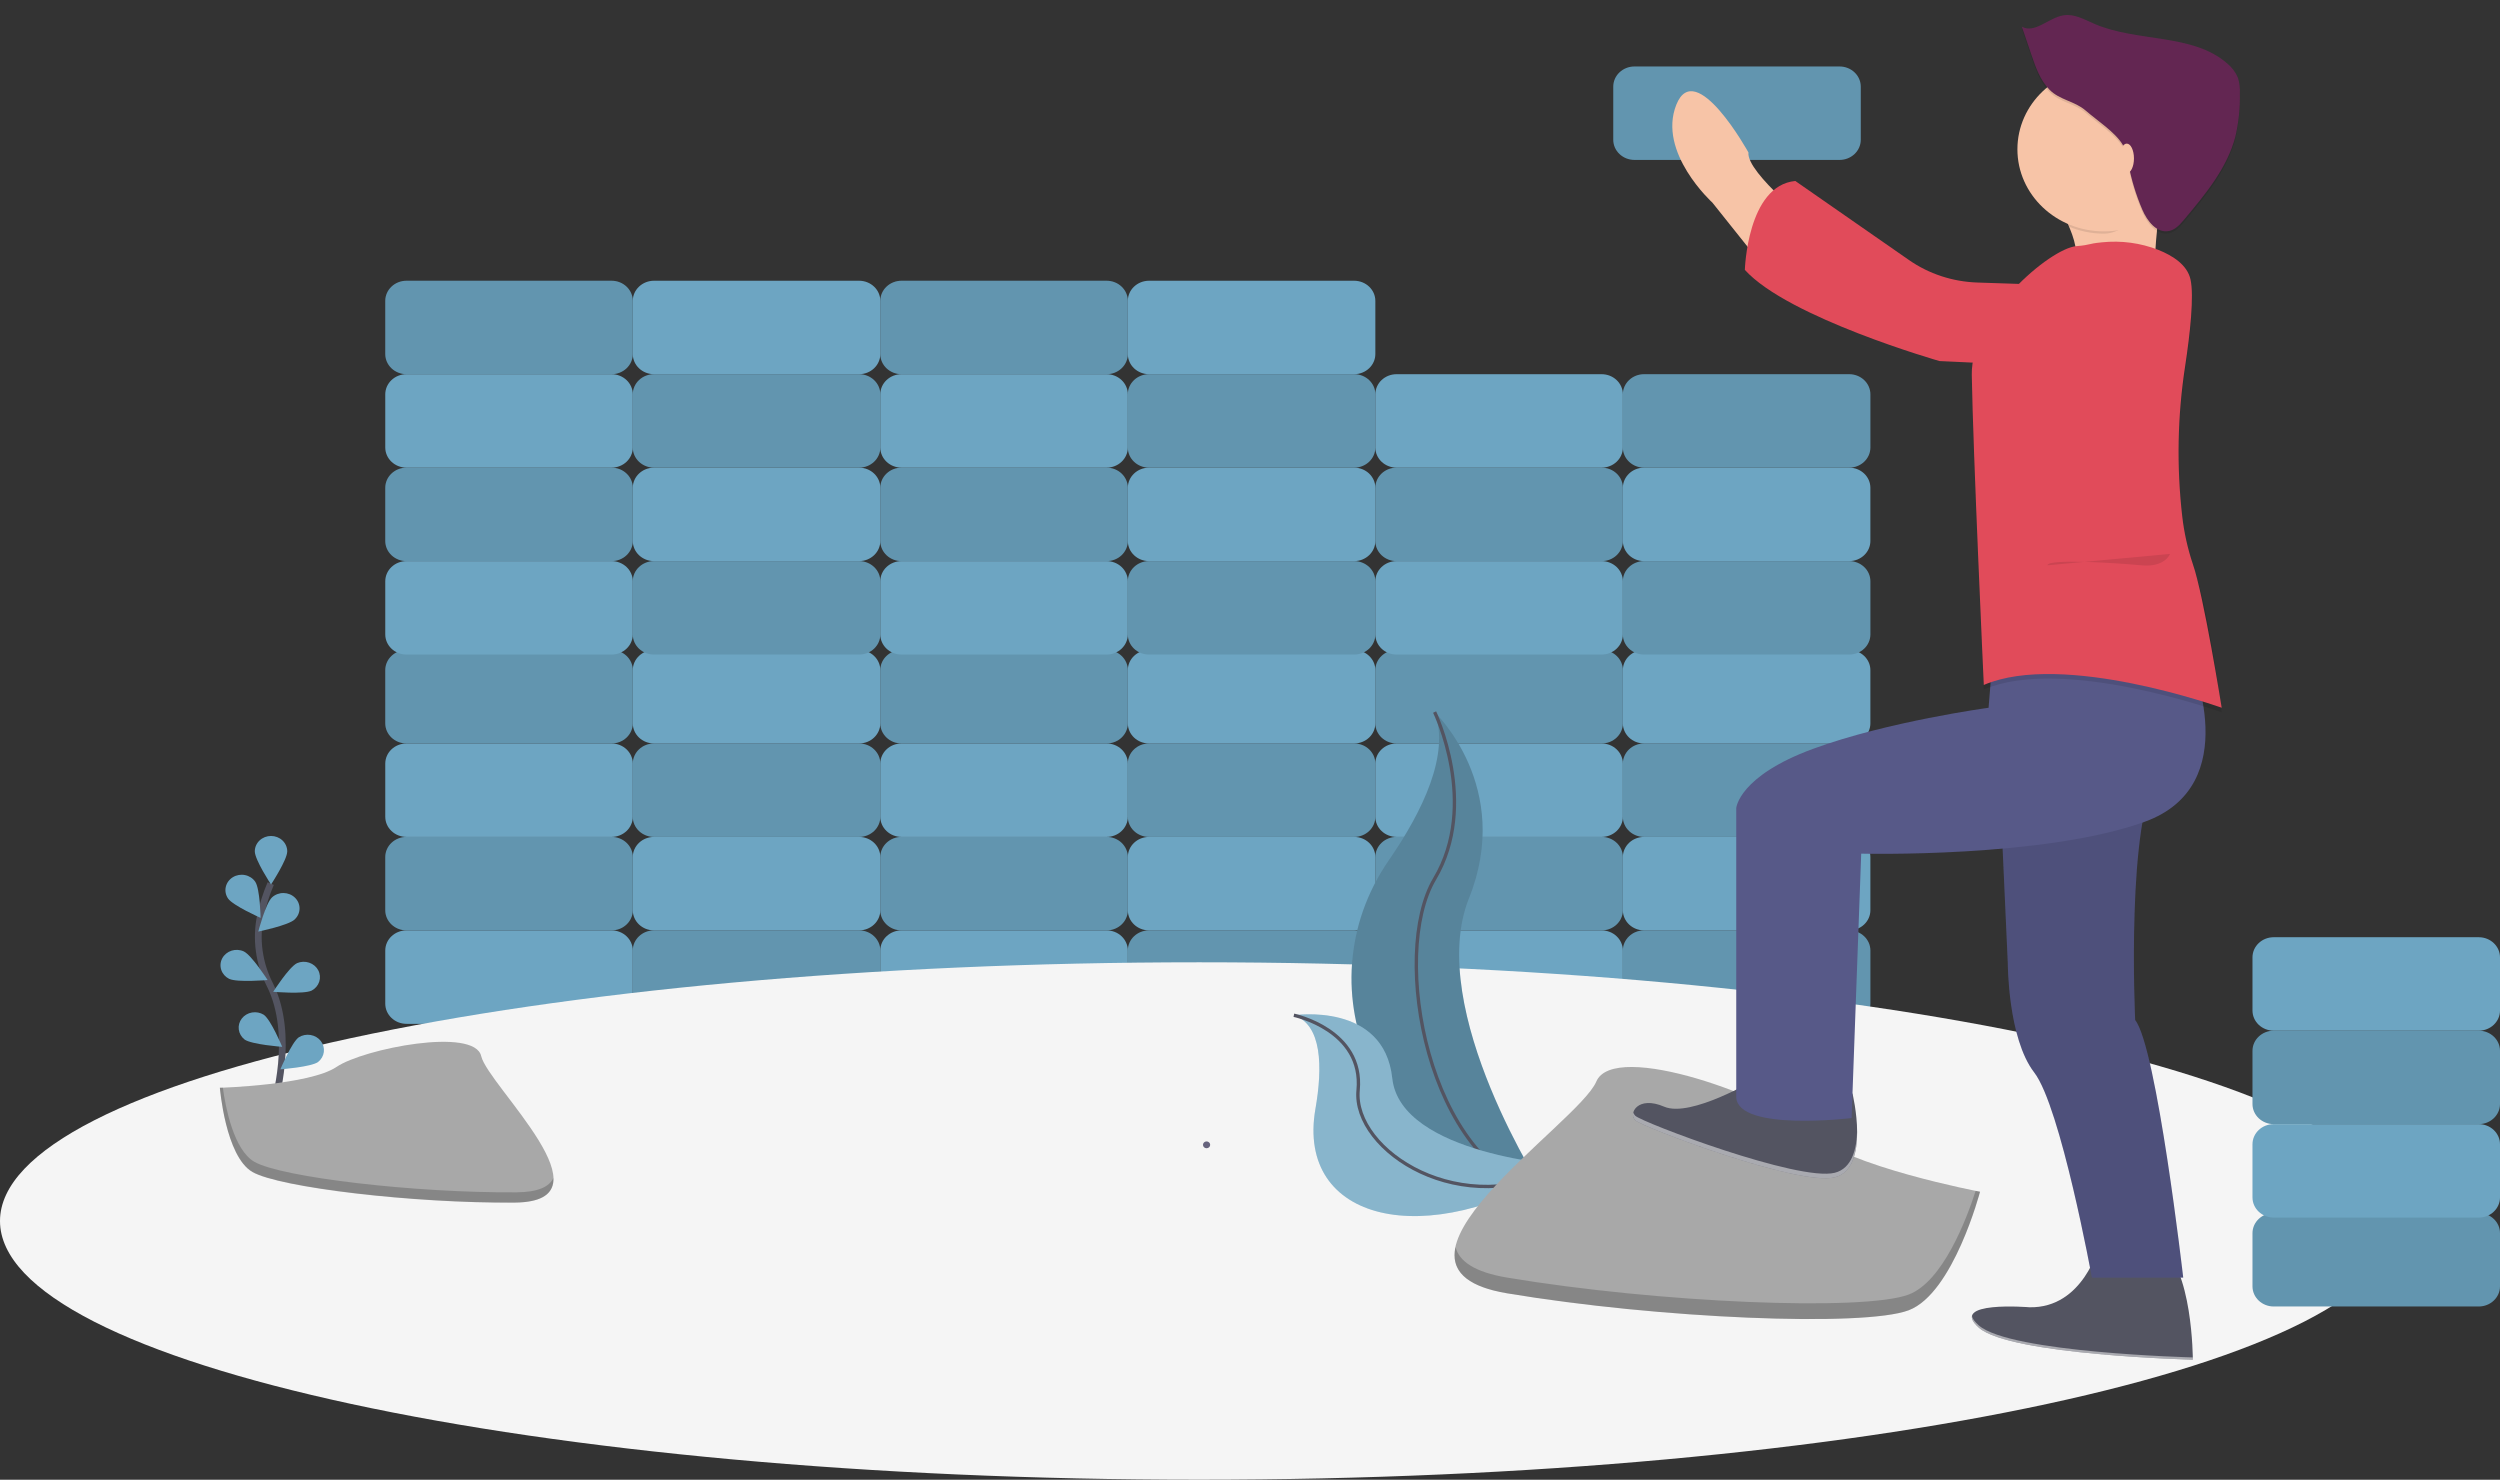 <svg width="740" height="438" viewBox="0 0 740 438" fill="none" xmlns="http://www.w3.org/2000/svg">
<rect x="0" y="0" width="740" height="438" fill="#333333" stroke="none"/>
<g id="img-blocks 1">
<path id="Vector" d="M181.016 275.393H120.327C116.854 275.393 114.039 278.063 114.039 281.357V297.092C114.039 300.386 116.854 303.056 120.327 303.056H181.016C184.489 303.056 187.304 300.386 187.304 297.092V281.357C187.304 278.063 184.489 275.393 181.016 275.393Z" fill="#6DA5C2"/>
<path id="Vector_2" d="M254.283 275.393H193.593C190.12 275.393 187.305 278.063 187.305 281.357V297.092C187.305 300.386 190.12 303.056 193.593 303.056H254.283C257.755 303.056 260.571 300.386 260.571 297.092V281.357C260.571 278.063 257.755 275.393 254.283 275.393Z" fill="#6DA5C2"/>
<path id="Vector_3" opacity="0.1" d="M254.283 275.393H193.593C190.12 275.393 187.305 278.063 187.305 281.357V297.092C187.305 300.386 190.12 303.056 193.593 303.056H254.283C257.755 303.056 260.571 300.386 260.571 297.092V281.357C260.571 278.063 257.755 275.393 254.283 275.393Z" fill="black"/>
<path id="Vector_4" d="M327.549 275.393H266.859C263.386 275.393 260.571 278.063 260.571 281.357V297.092C260.571 300.386 263.386 303.056 266.859 303.056H327.549C331.021 303.056 333.837 300.386 333.837 297.092V281.357C333.837 278.063 331.021 275.393 327.549 275.393Z" fill="#6DA5C2"/>
<path id="Vector_5" d="M400.814 275.393H340.124C336.652 275.393 333.836 278.063 333.836 281.357V297.092C333.836 300.386 336.652 303.056 340.124 303.056H400.814C404.287 303.056 407.102 300.386 407.102 297.092V281.357C407.102 278.063 404.287 275.393 400.814 275.393Z" fill="#6DA5C2"/>
<path id="Vector_6" opacity="0.1" d="M400.814 275.393H340.124C336.652 275.393 333.836 278.063 333.836 281.357V297.092C333.836 300.386 336.652 303.056 340.124 303.056H400.814C404.287 303.056 407.102 300.386 407.102 297.092V281.357C407.102 278.063 404.287 275.393 400.814 275.393Z" fill="black"/>
<path id="Vector_7" d="M474.08 275.393H413.391C409.918 275.393 407.103 278.063 407.103 281.357V297.092C407.103 300.386 409.918 303.056 413.391 303.056H474.08C477.553 303.056 480.368 300.386 480.368 297.092V281.357C480.368 278.063 477.553 275.393 474.08 275.393Z" fill="#6DA5C2"/>
<path id="Vector_8" d="M547.346 275.393H486.656C483.183 275.393 480.368 278.063 480.368 281.357V297.092C480.368 300.386 483.183 303.056 486.656 303.056H547.346C550.819 303.056 553.634 300.386 553.634 297.092V281.357C553.634 278.063 550.819 275.393 547.346 275.393Z" fill="#6DA5C2"/>
<path id="Vector_9" opacity="0.1" d="M547.346 275.393H486.656C483.183 275.393 480.368 278.063 480.368 281.357V297.092C480.368 300.386 483.183 303.056 486.656 303.056H547.346C550.819 303.056 553.634 300.386 553.634 297.092V281.357C553.634 278.063 550.819 275.393 547.346 275.393Z" fill="black"/>
<path id="Vector_10" d="M486.656 275.393H547.346C550.819 275.393 553.634 272.723 553.634 269.428V253.694C553.634 250.4 550.819 247.729 547.346 247.729H486.656C483.184 247.729 480.368 250.4 480.368 253.694V269.428C480.368 272.723 483.184 275.393 486.656 275.393Z" fill="#6DA5C2"/>
<path id="Vector_11" d="M413.39 275.393H474.08C477.553 275.393 480.368 272.723 480.368 269.428V253.694C480.368 250.4 477.553 247.729 474.08 247.729H413.39C409.918 247.729 407.102 250.4 407.102 253.694V269.428C407.102 272.723 409.918 275.393 413.39 275.393Z" fill="#6DA5C2"/>
<path id="Vector_12" opacity="0.1" d="M413.39 275.393H474.08C477.553 275.393 480.368 272.723 480.368 269.428V253.694C480.368 250.4 477.553 247.729 474.08 247.729H413.39C409.918 247.729 407.102 250.4 407.102 253.694V269.428C407.102 272.723 409.918 275.393 413.39 275.393Z" fill="black"/>
<path id="Vector_13" d="M340.125 275.393H400.814C404.287 275.393 407.103 272.723 407.103 269.428V253.694C407.103 250.4 404.287 247.729 400.814 247.729H340.125C336.652 247.729 333.837 250.4 333.837 253.694V269.428C333.837 272.723 336.652 275.393 340.125 275.393Z" fill="#6DA5C2"/>
<path id="Vector_14" d="M266.859 275.393H327.548C331.021 275.393 333.836 272.723 333.836 269.428V253.694C333.836 250.4 331.021 247.729 327.548 247.729H266.859C263.386 247.729 260.571 250.4 260.571 253.694V269.428C260.571 272.723 263.386 275.393 266.859 275.393Z" fill="#6DA5C2"/>
<path id="Vector_15" opacity="0.1" d="M266.859 275.393H327.548C331.021 275.393 333.836 272.723 333.836 269.428V253.694C333.836 250.4 331.021 247.729 327.548 247.729H266.859C263.386 247.729 260.571 250.4 260.571 253.694V269.428C260.571 272.723 263.386 275.393 266.859 275.393Z" fill="black"/>
<path id="Vector_16" d="M193.593 275.393H254.283C257.756 275.393 260.571 272.723 260.571 269.428V253.694C260.571 250.4 257.756 247.729 254.283 247.729H193.593C190.12 247.729 187.305 250.4 187.305 253.694V269.428C187.305 272.723 190.12 275.393 193.593 275.393Z" fill="#6DA5C2"/>
<path id="Vector_17" d="M120.327 275.393H181.017C184.489 275.393 187.305 272.723 187.305 269.428V253.694C187.305 250.4 184.489 247.729 181.017 247.729H120.327C116.854 247.729 114.039 250.4 114.039 253.694V269.428C114.039 272.723 116.854 275.393 120.327 275.393Z" fill="#6DA5C2"/>
<path id="Vector_18" opacity="0.1" d="M120.327 275.393H181.017C184.489 275.393 187.305 272.723 187.305 269.428V253.694C187.305 250.4 184.489 247.729 181.017 247.729H120.327C116.854 247.729 114.039 250.4 114.039 253.694V269.428C114.039 272.723 116.854 275.393 120.327 275.393Z" fill="black"/>
<path id="Vector_19" d="M181.016 220.066H120.327C116.854 220.066 114.039 222.736 114.039 226.031V241.765C114.039 245.059 116.854 247.729 120.327 247.729H181.016C184.489 247.729 187.304 245.059 187.304 241.765V226.031C187.304 222.736 184.489 220.066 181.016 220.066Z" fill="#6DA5C2"/>
<path id="Vector_20" d="M254.283 220.066H193.593C190.12 220.066 187.305 222.736 187.305 226.031V241.765C187.305 245.059 190.12 247.729 193.593 247.729H254.283C257.755 247.729 260.571 245.059 260.571 241.765V226.031C260.571 222.736 257.755 220.066 254.283 220.066Z" fill="#6DA5C2"/>
<path id="Vector_21" opacity="0.1" d="M254.283 220.066H193.593C190.12 220.066 187.305 222.736 187.305 226.031V241.765C187.305 245.059 190.12 247.729 193.593 247.729H254.283C257.755 247.729 260.571 245.059 260.571 241.765V226.031C260.571 222.736 257.755 220.066 254.283 220.066Z" fill="black"/>
<path id="Vector_22" d="M327.549 220.066H266.859C263.386 220.066 260.571 222.736 260.571 226.031V241.765C260.571 245.059 263.386 247.729 266.859 247.729H327.549C331.021 247.729 333.837 245.059 333.837 241.765V226.031C333.837 222.736 331.021 220.066 327.549 220.066Z" fill="#6DA5C2"/>
<path id="Vector_23" d="M400.814 220.066H340.124C336.652 220.066 333.836 222.736 333.836 226.031V241.765C333.836 245.059 336.652 247.729 340.124 247.729H400.814C404.287 247.729 407.102 245.059 407.102 241.765V226.031C407.102 222.736 404.287 220.066 400.814 220.066Z" fill="#6DA5C2"/>
<path id="Vector_24" opacity="0.1" d="M400.814 220.066H340.124C336.652 220.066 333.836 222.736 333.836 226.031V241.765C333.836 245.059 336.652 247.729 340.124 247.729H400.814C404.287 247.729 407.102 245.059 407.102 241.765V226.031C407.102 222.736 404.287 220.066 400.814 220.066Z" fill="black"/>
<path id="Vector_25" d="M474.08 220.066H413.391C409.918 220.066 407.103 222.736 407.103 226.031V241.765C407.103 245.059 409.918 247.729 413.391 247.729H474.08C477.553 247.729 480.368 245.059 480.368 241.765V226.031C480.368 222.736 477.553 220.066 474.08 220.066Z" fill="#6DA5C2"/>
<path id="Vector_26" d="M547.346 220.066H486.656C483.183 220.066 480.368 222.736 480.368 226.031V241.765C480.368 245.059 483.183 247.729 486.656 247.729H547.346C550.819 247.729 553.634 245.059 553.634 241.765V226.031C553.634 222.736 550.819 220.066 547.346 220.066Z" fill="#6DA5C2"/>
<path id="Vector_27" opacity="0.1" d="M547.346 220.066H486.656C483.183 220.066 480.368 222.736 480.368 226.031V241.765C480.368 245.059 483.183 247.729 486.656 247.729H547.346C550.819 247.729 553.634 245.059 553.634 241.765V226.031C553.634 222.736 550.819 220.066 547.346 220.066Z" fill="black"/>
<path id="Vector_28" d="M486.656 220.066H547.346C550.819 220.066 553.634 217.396 553.634 214.102V198.367C553.634 195.073 550.819 192.403 547.346 192.403H486.656C483.184 192.403 480.368 195.073 480.368 198.367V214.102C480.368 217.396 483.184 220.066 486.656 220.066Z" fill="#6DA5C2"/>
<path id="Vector_29" d="M413.39 220.066H474.08C477.553 220.066 480.368 217.396 480.368 214.102V198.367C480.368 195.073 477.553 192.403 474.08 192.403H413.39C409.918 192.403 407.102 195.073 407.102 198.367V214.102C407.102 217.396 409.918 220.066 413.39 220.066Z" fill="#6DA5C2"/>
<path id="Vector_30" opacity="0.1" d="M413.39 220.066H474.08C477.553 220.066 480.368 217.396 480.368 214.102V198.367C480.368 195.073 477.553 192.403 474.08 192.403H413.39C409.918 192.403 407.102 195.073 407.102 198.367V214.102C407.102 217.396 409.918 220.066 413.39 220.066Z" fill="black"/>
<path id="Vector_31" d="M340.125 220.066H400.814C404.287 220.066 407.103 217.396 407.103 214.102V198.367C407.103 195.073 404.287 192.403 400.814 192.403H340.125C336.652 192.403 333.837 195.073 333.837 198.367V214.102C333.837 217.396 336.652 220.066 340.125 220.066Z" fill="#6DA5C2"/>
<path id="Vector_32" d="M266.859 220.066H327.548C331.021 220.066 333.836 217.396 333.836 214.102V198.367C333.836 195.073 331.021 192.403 327.548 192.403H266.859C263.386 192.403 260.571 195.073 260.571 198.367V214.102C260.571 217.396 263.386 220.066 266.859 220.066Z" fill="#6DA5C2"/>
<path id="Vector_33" opacity="0.1" d="M266.859 220.066H327.548C331.021 220.066 333.836 217.396 333.836 214.102V198.367C333.836 195.073 331.021 192.403 327.548 192.403H266.859C263.386 192.403 260.571 195.073 260.571 198.367V214.102C260.571 217.396 263.386 220.066 266.859 220.066Z" fill="black"/>
<path id="Vector_34" d="M193.593 220.066H254.283C257.756 220.066 260.571 217.396 260.571 214.102V198.367C260.571 195.073 257.756 192.403 254.283 192.403H193.593C190.12 192.403 187.305 195.073 187.305 198.367V214.102C187.305 217.396 190.12 220.066 193.593 220.066Z" fill="#6DA5C2"/>
<path id="Vector_35" d="M120.327 220.066H181.017C184.489 220.066 187.305 217.396 187.305 214.102V198.367C187.305 195.073 184.489 192.403 181.017 192.403H120.327C116.854 192.403 114.039 195.073 114.039 198.367V214.102C114.039 217.396 116.854 220.066 120.327 220.066Z" fill="#6DA5C2"/>
<path id="Vector_36" opacity="0.1" d="M120.327 220.066H181.017C184.489 220.066 187.305 217.396 187.305 214.102V198.367C187.305 195.073 184.489 192.403 181.017 192.403H120.327C116.854 192.403 114.039 195.073 114.039 198.367V214.102C114.039 217.396 116.854 220.066 120.327 220.066Z" fill="black"/>
<path id="Vector_37" d="M181.016 166.089H120.327C116.854 166.089 114.039 168.759 114.039 172.053V187.788C114.039 191.082 116.854 193.752 120.327 193.752H181.016C184.489 193.752 187.304 191.082 187.304 187.788V172.053C187.304 168.759 184.489 166.089 181.016 166.089Z" fill="#6DA5C2"/>
<path id="Vector_38" d="M254.283 166.089H193.593C190.12 166.089 187.305 168.759 187.305 172.053V187.788C187.305 191.082 190.12 193.752 193.593 193.752H254.283C257.755 193.752 260.571 191.082 260.571 187.788V172.053C260.571 168.759 257.755 166.089 254.283 166.089Z" fill="#6DA5C2"/>
<path id="Vector_39" opacity="0.1" d="M254.283 166.089H193.593C190.12 166.089 187.305 168.759 187.305 172.053V187.788C187.305 191.082 190.12 193.752 193.593 193.752H254.283C257.755 193.752 260.571 191.082 260.571 187.788V172.053C260.571 168.759 257.755 166.089 254.283 166.089Z" fill="black"/>
<path id="Vector_40" d="M327.549 166.089H266.859C263.386 166.089 260.571 168.759 260.571 172.053V187.788C260.571 191.082 263.386 193.752 266.859 193.752H327.549C331.021 193.752 333.837 191.082 333.837 187.788V172.053C333.837 168.759 331.021 166.089 327.549 166.089Z" fill="#6DA5C2"/>
<path id="Vector_41" d="M400.814 166.089H340.124C336.652 166.089 333.836 168.759 333.836 172.053V187.788C333.836 191.082 336.652 193.752 340.124 193.752H400.814C404.287 193.752 407.102 191.082 407.102 187.788V172.053C407.102 168.759 404.287 166.089 400.814 166.089Z" fill="#6DA5C2"/>
<path id="Vector_42" opacity="0.1" d="M400.814 166.089H340.124C336.652 166.089 333.836 168.759 333.836 172.053V187.788C333.836 191.082 336.652 193.752 340.124 193.752H400.814C404.287 193.752 407.102 191.082 407.102 187.788V172.053C407.102 168.759 404.287 166.089 400.814 166.089Z" fill="black"/>
<path id="Vector_43" d="M474.08 166.089H413.391C409.918 166.089 407.103 168.759 407.103 172.053V187.788C407.103 191.082 409.918 193.752 413.391 193.752H474.08C477.553 193.752 480.368 191.082 480.368 187.788V172.053C480.368 168.759 477.553 166.089 474.08 166.089Z" fill="#6DA5C2"/>
<path id="Vector_44" d="M547.346 166.089H486.656C483.183 166.089 480.368 168.759 480.368 172.053V187.788C480.368 191.082 483.183 193.752 486.656 193.752H547.346C550.819 193.752 553.634 191.082 553.634 187.788V172.053C553.634 168.759 550.819 166.089 547.346 166.089Z" fill="#6DA5C2"/>
<path id="Vector_45" opacity="0.1" d="M547.346 166.089H486.656C483.183 166.089 480.368 168.759 480.368 172.053V187.788C480.368 191.082 483.183 193.752 486.656 193.752H547.346C550.819 193.752 553.634 191.082 553.634 187.788V172.053C553.634 168.759 550.819 166.089 547.346 166.089Z" fill="black"/>
<path id="Vector_46" d="M486.656 166.089H547.346C550.819 166.089 553.634 163.418 553.634 160.124V144.39C553.634 141.096 550.819 138.425 547.346 138.425H486.656C483.184 138.425 480.368 141.096 480.368 144.39V160.124C480.368 163.418 483.184 166.089 486.656 166.089Z" fill="#6DA5C2"/>
<path id="Vector_47" d="M413.39 166.089H474.08C477.553 166.089 480.368 163.418 480.368 160.124V144.39C480.368 141.096 477.553 138.425 474.08 138.425H413.39C409.918 138.425 407.102 141.096 407.102 144.39V160.124C407.102 163.418 409.918 166.089 413.39 166.089Z" fill="#6DA5C2"/>
<path id="Vector_48" opacity="0.1" d="M413.39 166.089H474.08C477.553 166.089 480.368 163.418 480.368 160.124V144.39C480.368 141.096 477.553 138.425 474.08 138.425H413.39C409.918 138.425 407.102 141.096 407.102 144.39V160.124C407.102 163.418 409.918 166.089 413.39 166.089Z" fill="black"/>
<path id="Vector_49" d="M340.125 166.089H400.814C404.287 166.089 407.103 163.418 407.103 160.124V144.39C407.103 141.096 404.287 138.425 400.814 138.425H340.125C336.652 138.425 333.837 141.096 333.837 144.39V160.124C333.837 163.418 336.652 166.089 340.125 166.089Z" fill="#6DA5C2"/>
<path id="Vector_50" d="M266.859 166.089H327.548C331.021 166.089 333.836 163.418 333.836 160.124V144.39C333.836 141.096 331.021 138.425 327.548 138.425H266.859C263.386 138.425 260.571 141.096 260.571 144.39V160.124C260.571 163.418 263.386 166.089 266.859 166.089Z" fill="#6DA5C2"/>
<path id="Vector_51" opacity="0.1" d="M266.859 166.089H327.548C331.021 166.089 333.836 163.418 333.836 160.124V144.39C333.836 141.096 331.021 138.425 327.548 138.425H266.859C263.386 138.425 260.571 141.096 260.571 144.39V160.124C260.571 163.418 263.386 166.089 266.859 166.089Z" fill="black"/>
<path id="Vector_52" d="M193.593 166.089H254.283C257.756 166.089 260.571 163.418 260.571 160.124V144.39C260.571 141.096 257.756 138.425 254.283 138.425H193.593C190.12 138.425 187.305 141.096 187.305 144.39V160.124C187.305 163.418 190.12 166.089 193.593 166.089Z" fill="#6DA5C2"/>
<path id="Vector_53" d="M120.327 166.089H181.017C184.489 166.089 187.305 163.418 187.305 160.124V144.39C187.305 141.096 184.489 138.425 181.017 138.425H120.327C116.854 138.425 114.039 141.096 114.039 144.39V160.124C114.039 163.418 116.854 166.089 120.327 166.089Z" fill="#6DA5C2"/>
<path id="Vector_54" opacity="0.1" d="M120.327 166.089H181.017C184.489 166.089 187.305 163.418 187.305 160.124V144.39C187.305 141.096 184.489 138.425 181.017 138.425H120.327C116.854 138.425 114.039 141.096 114.039 144.39V160.124C114.039 163.418 116.854 166.089 120.327 166.089Z" fill="black"/>
<path id="Vector_55" d="M181.016 110.762H120.327C116.854 110.762 114.039 113.432 114.039 116.726V132.461C114.039 135.755 116.854 138.425 120.327 138.425H181.016C184.489 138.425 187.304 135.755 187.304 132.461V116.726C187.304 113.432 184.489 110.762 181.016 110.762Z" fill="#6DA5C2"/>
<path id="Vector_56" d="M254.283 110.762H193.593C190.12 110.762 187.305 113.432 187.305 116.726V132.461C187.305 135.755 190.12 138.425 193.593 138.425H254.283C257.755 138.425 260.571 135.755 260.571 132.461V116.726C260.571 113.432 257.755 110.762 254.283 110.762Z" fill="#6DA5C2"/>
<path id="Vector_57" opacity="0.1" d="M254.283 110.762H193.593C190.12 110.762 187.305 113.432 187.305 116.726V132.461C187.305 135.755 190.12 138.425 193.593 138.425H254.283C257.755 138.425 260.571 135.755 260.571 132.461V116.726C260.571 113.432 257.755 110.762 254.283 110.762Z" fill="black"/>
<path id="Vector_58" d="M327.549 110.762H266.859C263.386 110.762 260.571 113.432 260.571 116.726V132.461C260.571 135.755 263.386 138.425 266.859 138.425H327.549C331.021 138.425 333.837 135.755 333.837 132.461V116.726C333.837 113.432 331.021 110.762 327.549 110.762Z" fill="#6DA5C2"/>
<path id="Vector_59" d="M400.814 110.762H340.124C336.652 110.762 333.836 113.432 333.836 116.726V132.461C333.836 135.755 336.652 138.425 340.124 138.425H400.814C404.287 138.425 407.102 135.755 407.102 132.461V116.726C407.102 113.432 404.287 110.762 400.814 110.762Z" fill="#6DA5C2"/>
<path id="Vector_60" opacity="0.1" d="M400.814 110.762H340.124C336.652 110.762 333.836 113.432 333.836 116.726V132.461C333.836 135.755 336.652 138.425 340.124 138.425H400.814C404.287 138.425 407.102 135.755 407.102 132.461V116.726C407.102 113.432 404.287 110.762 400.814 110.762Z" fill="black"/>
<path id="Vector_61" d="M474.08 110.762H413.391C409.918 110.762 407.103 113.432 407.103 116.726V132.461C407.103 135.755 409.918 138.425 413.391 138.425H474.08C477.553 138.425 480.368 135.755 480.368 132.461V116.726C480.368 113.432 477.553 110.762 474.08 110.762Z" fill="#6DA5C2"/>
<path id="Vector_62" d="M547.346 110.762H486.656C483.183 110.762 480.368 113.432 480.368 116.726V132.461C480.368 135.755 483.183 138.425 486.656 138.425H547.346C550.819 138.425 553.634 135.755 553.634 132.461V116.726C553.634 113.432 550.819 110.762 547.346 110.762Z" fill="#6DA5C2"/>
<path id="Vector_63" opacity="0.1" d="M547.346 110.762H486.656C483.183 110.762 480.368 113.432 480.368 116.726V132.461C480.368 135.755 483.183 138.425 486.656 138.425H547.346C550.819 138.425 553.634 135.755 553.634 132.461V116.726C553.634 113.432 550.819 110.762 547.346 110.762Z" fill="black"/>
<path id="move-block" d="M483.811 47.338H544.501C547.974 47.338 550.789 44.668 550.789 41.374V25.639C550.789 22.345 547.974 19.675 544.501 19.675H483.811C480.338 19.675 477.523 22.345 477.523 25.639V41.374C477.523 44.668 480.338 47.338 483.811 47.338Z" fill="#6295AF"/>
<path id="Vector_64" d="M340.125 110.762H400.814C404.287 110.762 407.103 108.091 407.103 104.797V89.063C407.103 85.769 404.287 83.098 400.814 83.098H340.125C336.652 83.098 333.837 85.769 333.837 89.063V104.797C333.837 108.091 336.652 110.762 340.125 110.762Z" fill="#6DA5C2"/>
<path id="Vector_65" d="M266.859 110.762H327.548C331.021 110.762 333.836 108.091 333.836 104.797V89.063C333.836 85.769 331.021 83.098 327.548 83.098H266.859C263.386 83.098 260.571 85.769 260.571 89.063V104.797C260.571 108.091 263.386 110.762 266.859 110.762Z" fill="#6DA5C2"/>
<path id="Vector_66" opacity="0.1" d="M266.859 110.762H327.548C331.021 110.762 333.836 108.091 333.836 104.797V89.063C333.836 85.769 331.021 83.098 327.548 83.098H266.859C263.386 83.098 260.571 85.769 260.571 89.063V104.797C260.571 108.091 263.386 110.762 266.859 110.762Z" fill="black"/>
<path id="Vector_67" d="M193.593 110.762H254.283C257.756 110.762 260.571 108.091 260.571 104.797V89.063C260.571 85.769 257.756 83.098 254.283 83.098H193.593C190.12 83.098 187.305 85.769 187.305 89.063V104.797C187.305 108.091 190.12 110.762 193.593 110.762Z" fill="#6DA5C2"/>
<path id="Vector_68" d="M120.327 110.762H181.017C184.489 110.762 187.305 108.091 187.305 104.797V89.063C187.305 85.769 184.489 83.098 181.017 83.098H120.327C116.854 83.098 114.039 85.769 114.039 89.063V104.797C114.039 108.091 116.854 110.762 120.327 110.762Z" fill="#6DA5C2"/>
<path id="Vector_69" opacity="0.1" d="M120.327 110.762H181.017C184.489 110.762 187.305 108.091 187.305 104.797V89.063C187.305 85.769 184.489 83.098 181.017 83.098H120.327C116.854 83.098 114.039 85.769 114.039 89.063V104.797C114.039 108.091 116.854 110.762 120.327 110.762Z" fill="black"/>
<path id="Vector_70" d="M354.948 438C550.981 438 709.897 403.714 709.897 361.419C709.897 319.125 550.981 284.839 354.948 284.839C158.916 284.839 0 319.125 0 361.419C0 403.714 158.916 438 354.948 438Z" fill="#F5F5F5"/>
<path id="Vector_71" d="M81.055 327.049C81.055 327.049 87.457 306.531 79.86 291.424C76.64 285.109 75.669 277.972 77.093 271.088C77.796 267.825 78.812 264.629 80.13 261.541" stroke="#535461" stroke-width="2" stroke-miterlimit="10"/>
<path id="Vector_72" d="M75.421 252C75.421 254.517 80.223 261.811 80.223 261.811C80.223 261.811 85.024 254.517 85.024 252C85.024 250.793 84.518 249.634 83.618 248.78C82.718 247.926 81.496 247.446 80.223 247.446C78.949 247.446 77.728 247.926 76.828 248.78C75.927 249.634 75.421 250.793 75.421 252Z" fill="#6DA5C2"/>
<path id="Vector_73" d="M67.483 265.933C68.906 268.045 77.136 271.689 77.136 271.689C77.136 271.689 76.986 263.093 75.542 260.981C74.847 259.974 73.759 259.27 72.518 259.022C71.276 258.774 69.981 259.001 68.916 259.656C67.852 260.31 67.103 261.338 66.834 262.514C66.566 263.69 66.799 264.92 67.483 265.933Z" fill="#6DA5C2"/>
<path id="Vector_74" d="M67.831 289.737C70.2 290.871 79.213 290.088 79.213 290.088C79.213 290.088 74.511 282.741 72.142 281.607C71.009 281.093 69.709 281.02 68.52 281.405C67.332 281.789 66.349 282.6 65.783 283.664C65.218 284.727 65.114 285.959 65.494 287.094C65.874 288.23 66.708 289.178 67.817 289.737H67.831Z" fill="#6DA5C2"/>
<path id="Vector_75" d="M72.37 307.692C74.503 309.189 83.537 309.864 83.537 309.864C83.537 309.864 80.208 301.869 78.081 300.371C77.055 299.731 75.808 299.488 74.599 299.693C73.389 299.899 72.309 300.536 71.579 301.474C70.85 302.412 70.528 303.579 70.679 304.736C70.83 305.893 71.442 306.951 72.391 307.692H72.37Z" fill="#6DA5C2"/>
<path id="Vector_76" d="M87.215 272.174C85.316 273.929 76.453 275.744 76.453 275.744C76.453 275.744 78.622 267.397 80.521 265.623C80.974 265.206 81.508 264.878 82.094 264.657C82.68 264.436 83.306 264.326 83.936 264.335C84.567 264.343 85.189 264.469 85.768 264.706C86.347 264.943 86.871 265.285 87.311 265.714C87.75 266.143 88.097 266.65 88.33 267.205C88.563 267.761 88.678 268.355 88.669 268.953C88.66 269.551 88.527 270.142 88.278 270.691C88.028 271.24 87.667 271.737 87.215 272.154V272.174Z" fill="#6DA5C2"/>
<path id="Vector_77" d="M92.244 293.219C89.875 294.352 80.863 293.57 80.863 293.57C80.863 293.57 85.565 286.222 87.933 285.089C89.062 284.606 90.344 284.555 91.511 284.947C92.679 285.339 93.641 286.144 94.197 287.194C94.754 288.243 94.861 289.456 94.497 290.579C94.133 291.701 93.326 292.647 92.244 293.219Z" fill="#6DA5C2"/>
<path id="Vector_78" d="M94.164 314.351C92.03 315.849 82.997 316.524 82.997 316.524C82.997 316.524 86.326 308.528 88.452 307.03C89.479 306.39 90.725 306.148 91.935 306.353C93.144 306.558 94.225 307.195 94.954 308.133C95.683 309.072 96.006 310.239 95.855 311.396C95.704 312.552 95.091 313.61 94.143 314.351H94.164Z" fill="#6DA5C2"/>
<path id="Vector_79" d="M424.644 210.768C424.644 210.768 448.039 232.96 434.83 265.886C421.621 298.812 457.471 353.6 457.471 353.6C457.471 353.6 457.087 353.546 456.376 353.424C408.326 345.348 384.454 293.219 411.171 254.504C421.101 240.105 429.26 223.224 424.644 210.768Z" fill="#6DA5C2"/>
<path id="Vector_80" opacity="0.2" d="M424.644 210.768C424.644 210.768 448.039 232.96 434.83 265.886C421.621 298.812 457.471 353.6 457.471 353.6C457.471 353.6 457.087 353.546 456.376 353.424C408.326 345.348 384.454 293.219 411.171 254.504C421.101 240.105 429.26 223.224 424.644 210.768Z" fill="black"/>
<path id="Vector_81" d="M424.644 210.768C424.644 210.768 437.853 237.966 424.644 260.158C411.435 282.349 422.382 344.619 457.492 353.566" stroke="#535461" stroke-miterlimit="10"/>
<path id="Vector_82" d="M382.981 300.513C382.981 300.513 409.677 296.464 412.11 319.175C414.543 341.886 463.439 345.01 463.439 345.01L462.521 345.591C422.147 370.731 383.565 361.602 389.369 328.223C391.531 315.815 391.339 303.34 382.981 300.513Z" fill="#6DA5C2"/>
<path id="Vector_83" opacity="0.2" d="M382.981 300.513C382.981 300.513 409.677 296.464 412.11 319.175C414.543 341.886 463.439 345.01 463.439 345.01L462.521 345.591C422.147 370.731 383.565 361.602 389.369 328.223C391.531 315.815 391.339 303.34 382.981 300.513Z" fill="#F5F5F5"/>
<path id="Vector_84" d="M382.981 300.513C382.981 300.513 403.702 304.824 402.002 322.697C400.302 340.571 432.774 361.993 463.439 345.01" stroke="#535461" stroke-miterlimit="10"/>
<path id="Vector_85" d="M586.078 352.749C586.078 352.749 546.457 345.233 535.887 335.207C525.317 325.18 477.772 307.645 472.487 320.174C467.202 332.704 401.17 375.305 446.111 382.822C491.052 390.338 551.771 392.841 564.98 387.835C578.189 382.828 586.078 352.749 586.078 352.749Z" fill="#A8A8A8"/>
<path id="Vector_86" opacity="0.2" d="M446.112 378.166C491.017 385.682 551.771 388.186 564.98 383.179C575.038 379.36 582.052 361.028 584.79 352.493L586.113 352.756C586.113 352.756 578.189 382.822 564.98 387.842C551.771 392.861 491.003 390.345 446.112 382.828C433.151 380.656 429.445 375.562 430.84 369.111C431.885 373.315 436.43 376.547 446.112 378.166Z" fill="black"/>
<path id="Vector_87" d="M606.4 56.339C606.4 56.339 616.358 70.508 614.224 77.255C612.09 84.002 637.698 79.954 637.698 79.954C637.698 79.954 638.409 53.64 643.389 47.568C648.368 41.495 606.4 56.339 606.4 56.339Z" fill="#F7C4A7"/>
<path id="Vector_88" d="M519.619 319.479C519.619 319.479 500.413 330.949 492.589 327.576C484.764 324.202 481.919 329.6 484.053 331.624C486.187 333.648 532.423 351.191 543.093 348.492C553.762 345.793 548.335 323.689 548.335 323.689L519.619 319.479Z" fill="#535461"/>
<path id="Vector_89" d="M621.338 368.733C621.338 368.733 616.714 387.288 600.709 386.951C600.709 386.951 576.524 384.927 585.772 393.023C595.019 401.12 649.079 402.469 649.079 402.469C649.079 402.469 649.079 374.806 639.121 368.733C629.162 362.661 621.338 368.733 621.338 368.733Z" fill="#535461"/>
<path id="Vector_90" d="M592.174 237.838L594.308 285.068C594.308 285.068 594.308 307.334 602.132 317.455C609.957 327.576 619.204 378.179 619.204 378.179H646.234C646.234 378.179 638.41 310.033 632.008 301.936C632.008 301.936 629.162 241.886 639.121 228.392L592.174 237.838Z" fill="#575988"/>
<path id="Vector_91" opacity="0.1" d="M592.174 237.838L594.308 285.068C594.308 285.068 594.308 307.334 602.132 317.455C609.957 327.576 619.204 378.179 619.204 378.179H646.234C646.234 378.179 638.41 310.033 632.008 301.936C632.008 301.936 629.162 241.886 639.121 228.392L592.174 237.838Z" fill="black"/>
<path id="Vector_92" d="M648.368 195.331C648.368 195.331 664.728 232.44 634.853 243.236C604.977 254.031 550.917 252.682 550.917 252.682L548.072 330.949C548.072 330.949 514.64 334.998 513.928 324.877V239.188C513.928 239.188 514.64 229.741 536.69 221.645C558.741 213.548 588.617 209.5 588.617 209.5L590.039 191.957L648.368 195.331Z" fill="#575988"/>
<path id="Vector_93" opacity="0.1" d="M622.156 73.079C627.838 72.482 633.587 73.252 638.872 75.319C643.232 77.06 647.408 79.792 648.375 83.996C649.499 88.975 648.254 100.142 646.824 109.595C644.534 124.408 644.242 139.438 645.957 154.322C646.668 160.522 647.699 165.927 649.086 168.335C653.354 175.757 657.622 210.843 657.622 210.843C657.622 210.843 610.675 193.975 587.202 204.096C587.202 204.096 584.001 134.937 583.645 112.334C583.368 94.832 606.763 74.887 614.587 74.212C619.168 73.821 617.596 73.531 622.156 73.079Z" fill="black"/>
<path id="Vector_94" d="M622.156 71.729C627.838 71.133 633.587 71.903 638.872 73.969C643.232 75.71 647.408 78.443 648.375 82.646C649.499 87.626 648.254 98.792 646.824 108.245C644.534 123.059 644.242 138.089 645.957 152.972C646.51 157.73 647.558 162.424 649.086 166.986C652.287 176.095 657.622 209.493 657.622 209.493C657.622 209.493 610.675 192.625 587.202 202.746C587.202 202.746 584.001 133.587 583.645 110.984C583.368 93.482 606.763 73.537 614.587 72.863C619.168 72.472 617.596 72.181 622.156 71.729Z" fill="#E14B5A"/>
<g id="arm-boy">
<path id="Vector_95" d="M537.459 67.402C537.459 67.402 516.83 51.209 517.542 45.136C517.542 45.136 501.893 16.798 496.202 30.967C490.512 45.136 506.872 59.98 506.872 59.98L526.789 84.945L537.459 67.402Z" fill="#F7C4A7"/>
<path id="Vector_96" d="M631.709 109.572L574.092 106.873C574.092 106.873 529.279 94.053 516.475 79.884C516.475 79.884 517.186 54.92 531.413 53.57L565.065 76.976C570.947 81.068 577.991 83.387 585.281 83.629L635.266 85.282C635.266 85.282 645.935 97.427 631.709 109.572Z" fill="#E14B5A"/>
</g>
<path id="Vector_97" opacity="0.1" d="M637.342 59.375C638.189 52.979 641.247 50.854 643.389 48.242C648.368 42.17 606.4 57.014 606.4 57.014C608.569 60.175 610.472 63.493 612.09 66.939C615.436 68.401 619.076 69.159 622.76 69.159C628.92 69.159 632.918 62.837 637.342 59.375Z" fill="black"/>
<path id="Vector_98" d="M622.76 68.484C636.903 68.484 648.368 57.609 648.368 44.194C648.368 30.779 636.903 19.904 622.76 19.904C608.618 19.904 597.153 30.779 597.153 44.194C597.153 57.609 608.618 68.484 622.76 68.484Z" fill="#F7C4A7"/>
<path id="Vector_99" opacity="0.1" d="M606.592 27.171C603.868 24.344 602.552 20.579 601.314 16.929L598.469 8.569C602.324 10.728 606.436 5.87 610.86 5.195C614.025 4.716 617.02 6.471 619.936 7.732C632.598 13.225 649.1 10.499 659.287 19.493C660.679 20.636 661.758 22.083 662.431 23.71C662.9 25.242 663.093 26.839 663 28.433C663.083 32.691 662.636 36.944 661.669 41.104C659.251 50.408 652.778 58.221 646.469 65.711C645.274 67.135 643.929 68.646 642.051 69.044C638.388 69.82 635.557 66.068 634.141 62.776C632.266 58.413 630.883 53.873 630.016 49.234C629.646 47.271 629.354 45.247 628.323 43.513C626.118 39.808 620.683 36.3 617.383 33.425C614.082 30.551 609.622 30.308 606.592 27.171Z" fill="black"/>
<path id="Vector_100" d="M606.592 26.496C603.868 23.669 602.552 19.904 601.314 16.254L598.469 7.894C602.324 10.053 606.436 5.195 610.86 4.521C614.025 4.042 617.02 5.796 619.936 7.058C632.598 12.55 649.1 9.824 659.287 18.818C660.679 19.962 661.758 21.409 662.431 23.035C662.9 24.567 663.093 26.164 663 27.758C663.083 32.017 662.636 36.27 661.669 40.429C659.251 49.733 652.778 57.547 646.469 65.036C645.274 66.46 643.929 67.971 642.051 68.369C638.388 69.145 635.557 65.394 634.141 62.101C632.266 57.738 630.883 53.199 630.016 48.559C629.646 46.596 629.354 44.572 628.323 42.838C626.118 39.134 620.683 35.625 617.383 32.751C614.082 29.877 609.622 29.634 606.592 26.496Z" fill="#632652"/>
<path id="Vector_101" d="M629.518 51.279C630.696 51.279 631.652 49.315 631.652 46.893C631.652 44.471 630.696 42.507 629.518 42.507C628.339 42.507 627.384 44.471 627.384 46.893C627.384 49.315 628.339 51.279 629.518 51.279Z" fill="#F7C4A7"/>
<path id="Vector_102" opacity="0.1" d="M642.322 163.957C642.322 163.957 640.899 168.005 633.786 167.33C626.673 166.655 606.044 165.306 606.044 167.33" fill="black"/>
<path id="Vector_103" opacity="0.5" d="M585.772 392.349C584.491 391.229 583.851 390.324 583.702 389.535C583.517 390.412 584.086 391.559 585.772 393.023C595.019 401.12 649.079 402.469 649.079 402.469C649.079 402.469 649.079 402.233 649.079 401.795C648.731 401.788 594.99 400.418 585.772 392.349Z" fill="white"/>
<path id="Vector_104" opacity="0.5" d="M543.093 347.142C532.423 349.841 486.187 332.299 484.053 330.274C483.769 330.001 483.565 329.661 483.463 329.289C483.339 329.694 483.329 330.121 483.432 330.531C483.536 330.94 483.75 331.317 484.053 331.624C486.187 333.648 532.423 351.191 543.093 348.492C548.584 347.102 549.807 340.577 549.708 334.566C549.601 340.166 548.171 345.847 543.093 347.142Z" fill="white"/>
<path id="Vector_105" d="M357.147 339.882C357.43 339.882 357.701 339.776 357.901 339.586C358.101 339.396 358.214 339.139 358.214 338.87C358.214 338.602 358.101 338.345 357.901 338.155C357.701 337.965 357.43 337.858 357.147 337.858C356.864 337.858 356.592 337.965 356.392 338.155C356.192 338.345 356.08 338.602 356.08 338.87C356.08 339.139 356.192 339.396 356.392 339.586C356.592 339.776 356.864 339.882 357.147 339.882Z" fill="#67647E"/>
<path id="Vector_106" d="M65.079 321.982C65.079 321.982 91.625 321.206 99.62 315.802C107.616 310.397 140.45 303.947 142.435 312.61C144.419 321.274 182.333 355.711 152.336 355.968C122.34 356.224 82.705 351.542 74.717 346.927C66.729 342.312 65.079 321.982 65.079 321.982Z" fill="#A8A8A8"/>
<path id="Vector_107" opacity="0.2" d="M152.898 352.925C122.93 353.154 83.267 348.499 75.279 343.884C69.197 340.368 66.743 327.765 65.968 321.948H65.079C65.079 321.948 66.757 342.257 74.745 346.866C82.734 351.474 122.397 356.17 152.336 355.968C160.986 355.9 163.973 352.985 163.81 348.661C162.636 351.245 159.336 352.878 152.898 352.925Z" fill="black"/>
<path id="block-1" d="M673.022 386.721H733.712C737.185 386.721 740 384.051 740 380.757V365.023C740 361.728 737.185 359.058 733.712 359.058H673.022C669.549 359.058 666.734 361.728 666.734 365.023V380.757C666.734 384.051 669.549 386.721 673.022 386.721Z" fill="#6295AF"/>
<path id="block-2" d="M733.712 332.744H673.022C669.55 332.744 666.734 335.414 666.734 338.709V354.443C666.734 357.737 669.55 360.407 673.022 360.407H733.712C737.185 360.407 740 357.737 740 354.443V338.709C740 335.414 737.185 332.744 733.712 332.744Z" fill="#6DA5C2"/>
<path id="block-3" d="M673.022 332.744H733.712C737.185 332.744 740 330.074 740 326.78V311.045C740 307.751 737.185 305.081 733.712 305.081H673.022C669.549 305.081 666.734 307.751 666.734 311.045V326.78C666.734 330.074 669.549 332.744 673.022 332.744Z" fill="#6295AF"/>
<path id="block-4" d="M733.712 277.417H673.022C669.55 277.417 666.734 280.088 666.734 283.382V299.116C666.734 302.41 669.55 305.081 673.022 305.081H733.712C737.185 305.081 740 302.41 740 299.116V283.382C740 280.088 737.185 277.417 733.712 277.417Z" fill="#6DA5C2"/>
</g>
</svg>
